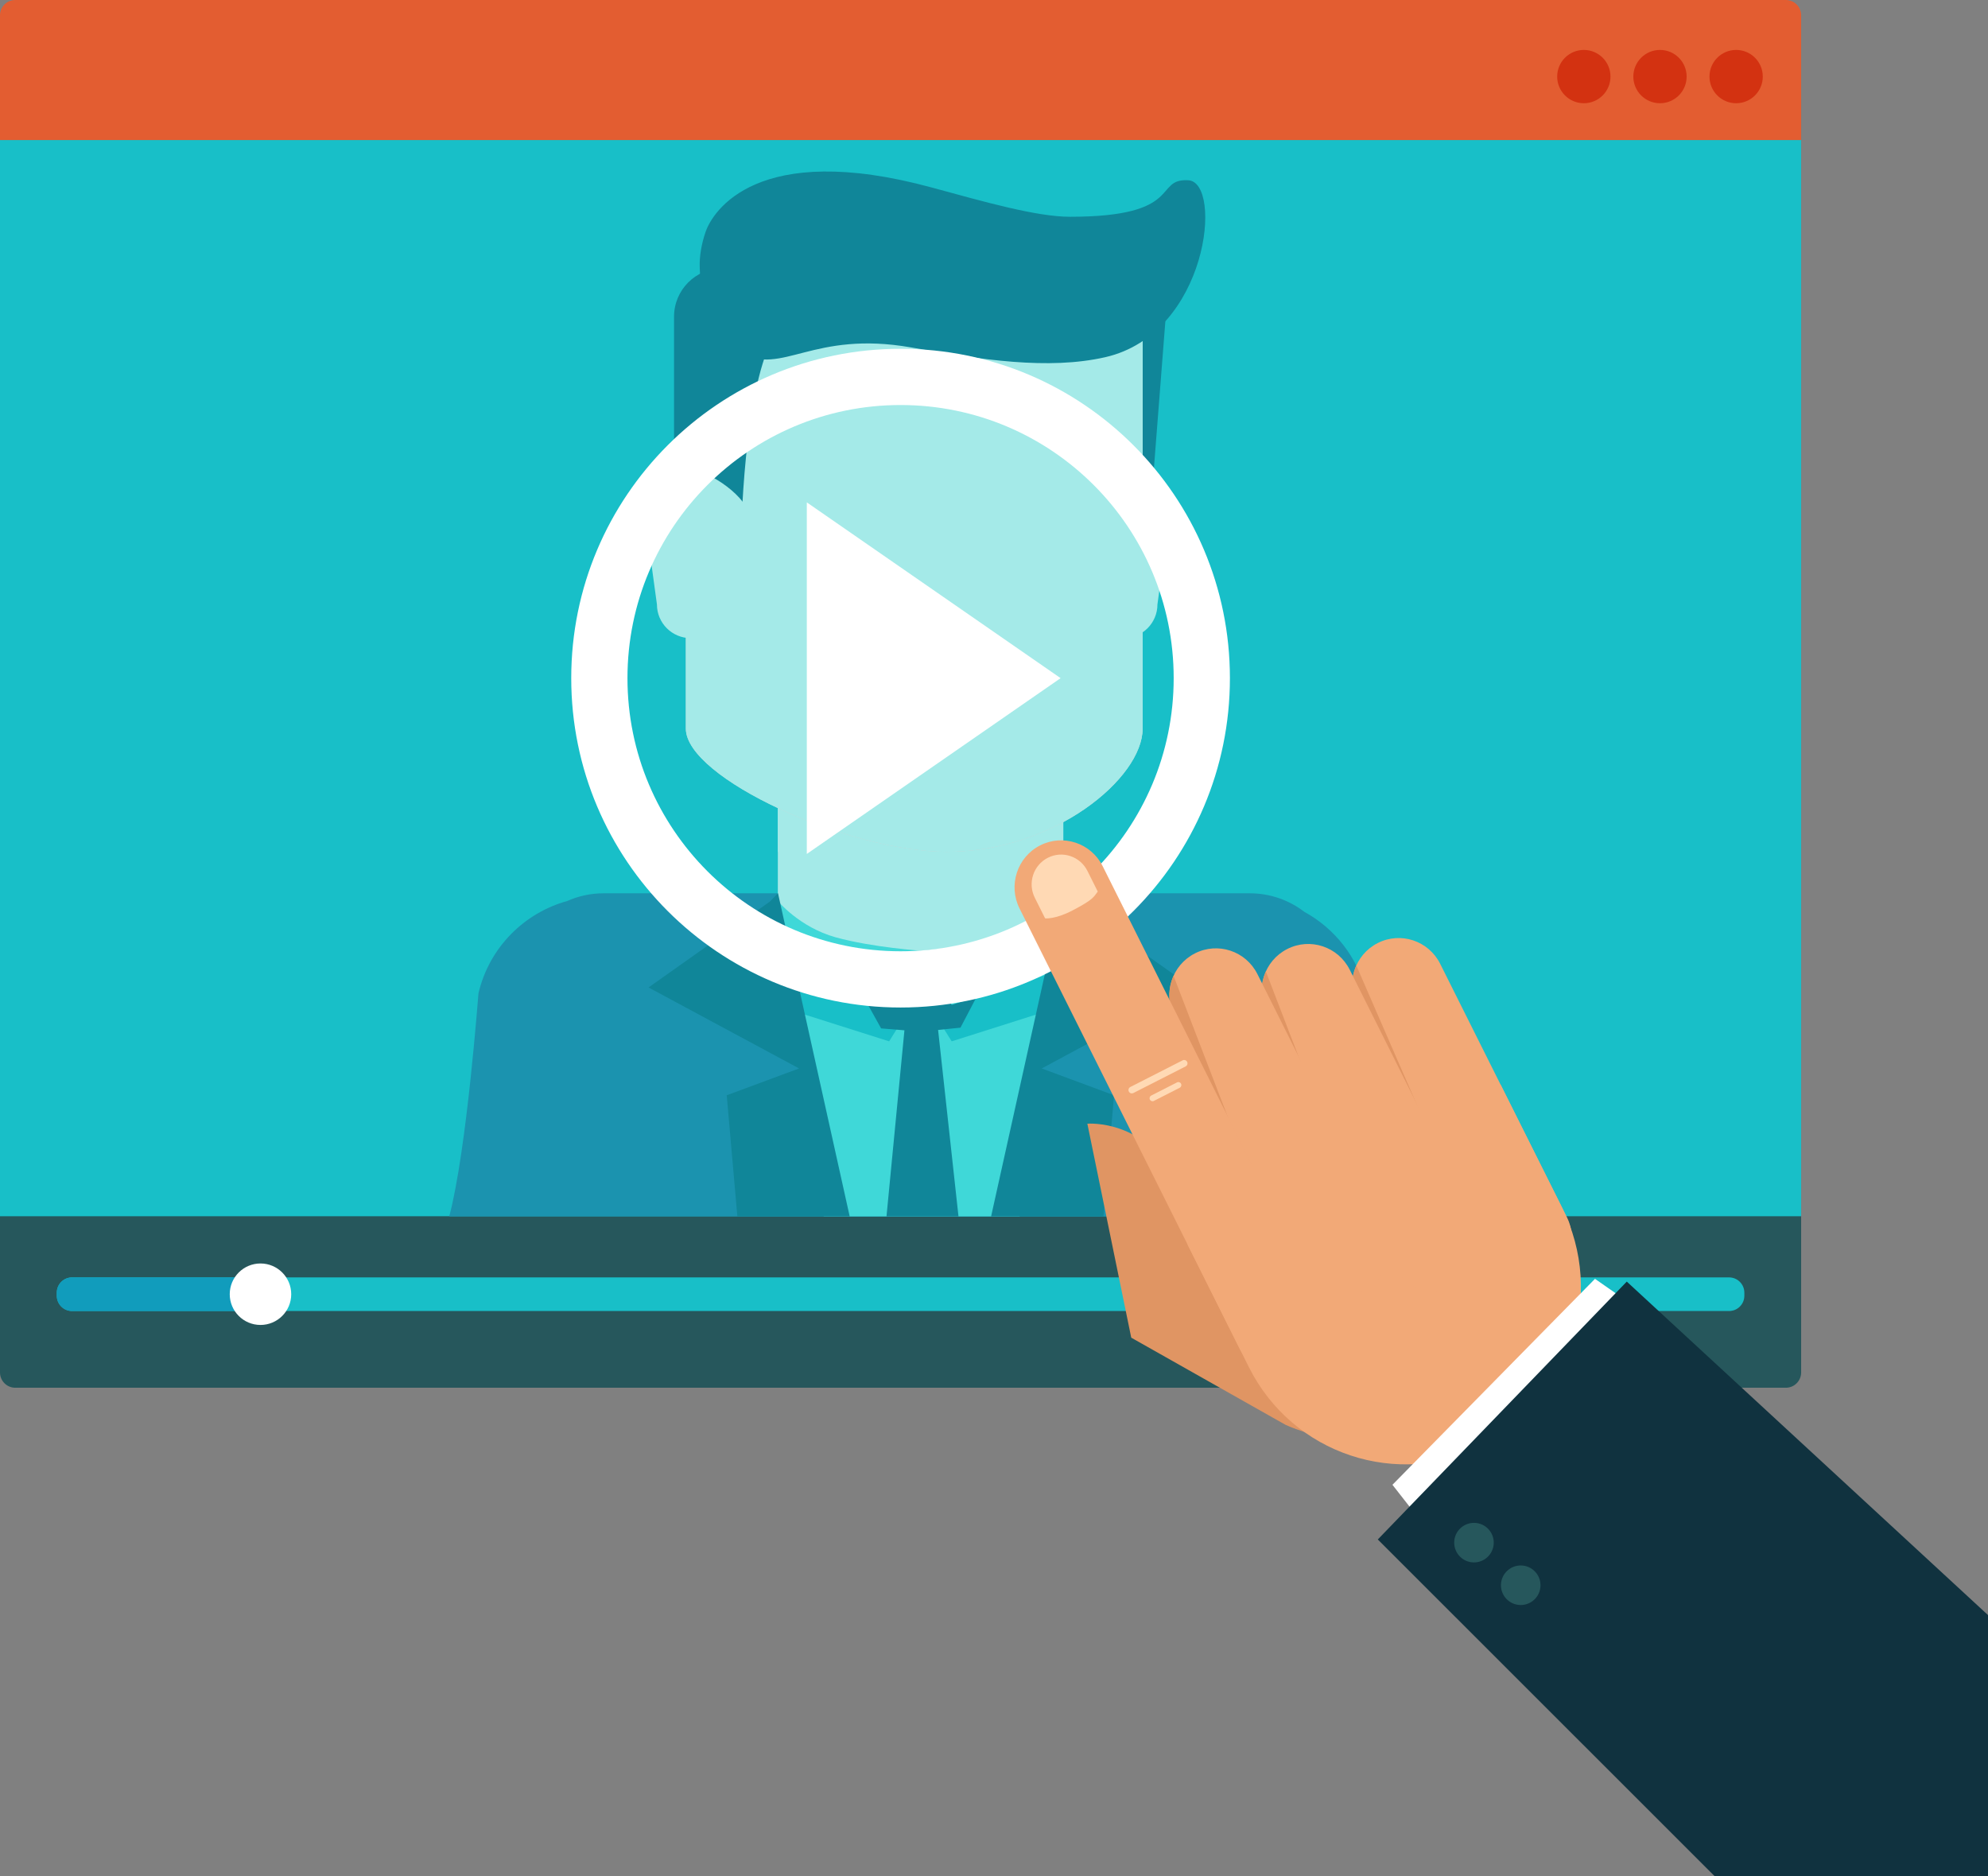 <?xml version="1.0" encoding="UTF-8" standalone="no"?>
<svg
   xmlns:dc="http://purl.org/dc/elements/1.1/"
   xmlns:cc="http://creativecommons.org/ns#"
   xmlns:rdf="http://www.w3.org/1999/02/22-rdf-syntax-ns#"
   xmlns:svg="http://www.w3.org/2000/svg"
   xmlns="http://www.w3.org/2000/svg"
   viewBox="0 0 5560.275 5246.9"
   height="5246.9"
   width="5560.275"
   xml:space="preserve"
   version="1.1"
   id="svg3336"><rect x="0" y="0" width="5560.275" height="5246.9" fill="#808080" stroke="none"/><defs
     id="defs3340"><clipPath
       id="clipPath3350"
       clipPathUnits="userSpaceOnUse"><path
         id="path3352"
         d="m 0,4197.519 4448.22,0 L 4448.22,0 0,0 0,4197.519 Z" /></clipPath></defs><g
     transform="matrix(1.25,0,0,-1.25,0,5246.9)"
     id="g3344"><g
       id="g3346"><g
         clip-path="url(#clipPath3350)"
         id="g3348"><g
           transform="translate(4030.129,1126.807)"
           id="g3354"><path
             id="path3356"
             style="fill:#26575c;fill-opacity:1;fill-rule:nonzero;stroke:none"
             d="m 0,0 c 0,-18.89 -15.313,-34.203 -34.203,-34.203 l -3961.723,0 c -18.89,0 -34.203,15.313 -34.203,34.203 l 0,2847.198 c 0,18.89 15.313,34.203 34.203,34.203 l 3961.723,0 c 18.89,0 34.203,-15.313 34.203,-34.203 L 0,0 Z" /></g><g
           transform="translate(4030.129,3704.088)"
           id="g3358"><path
             id="path3360"
             style="fill:#e35d31;fill-opacity:1;fill-rule:nonzero;stroke:none"
             d="m 0,0 0,459.229 c 0,18.889 -15.313,34.202 -34.203,34.202 l -3961.723,0 c -18.89,0 -34.203,-15.313 -34.203,-34.202 L -4030.129,0 0,0 Z" /></g><path
           id="path3362"
           style="fill:#18bfc8;fill-opacity:1;fill-rule:nonzero;stroke:none"
           d="m 0,1476.301 4030.129,0 0,2407.863 -4030.129,0 0,-2407.863 z" /><g
           transform="translate(3903.048,1298.448)"
           id="g3364"><path
             id="path3366"
             style="fill:#18bfc8;fill-opacity:1;fill-rule:nonzero;stroke:none"
             d="m 0,0 c 0,-18.89 -15.313,-34.203 -34.203,-34.203 l -3707.562,0 c -18.89,0 -34.202,15.313 -34.202,34.203 l 0,6.841 c 0,18.889 15.312,34.202 34.202,34.202 l 3707.562,0 C -15.313,41.043 0,25.73 0,6.841 L 0,0 Z" /></g><g
           transform="translate(570.27,1339.491)"
           id="g3368"><path
             id="path3370"
             style="fill:#119cbc;fill-opacity:1;fill-rule:nonzero;stroke:none"
             d="m 0,0 -408.987,0 c -18.89,0 -34.202,-15.313 -34.202,-34.203 l 0,-6.84 c 0,-18.89 15.312,-34.203 34.202,-34.203 L 0,-75.246 0,0 Z" /></g><g
           transform="translate(651.625,1301.868)"
           id="g3372"><path
             id="path3374"
             style="fill:#ffffff;fill-opacity:1;fill-rule:nonzero;stroke:none"
             d="m 0,0 c 0,-37.987 -30.796,-68.783 -68.784,-68.783 -37.987,0 -68.783,30.796 -68.783,68.783 0,37.987 30.796,68.783 68.783,68.783 C -30.796,68.783 0,37.987 0,0" /></g><g
           transform="translate(2918.469,2157.378)"
           id="g3376"><path
             id="path3378"
             style="fill:#1b93af;fill-opacity:1;fill-rule:nonzero;stroke:none"
             d="m 0,0 c -33.851,26.019 -76.226,41.496 -122.232,41.496 l -1445.524,0 c -28.933,0 -56.43,-6.129 -81.28,-17.15 -95.693,-26.5 -174.385,-102.976 -198.821,-206.436 -0.371,-1.573 -25.892,-350.173 -65.405,-499.348 l 2117.485,0 c -39.514,149.175 -65.035,497.775 -65.406,499.353 C 119.73,-101.277 67.539,-36.934 0,0" /></g><g
           transform="translate(2156.009,2527.757)"
           id="g3380"><path
             id="path3382"
             style="fill:#a4eae8;fill-opacity:1;fill-rule:nonzero;stroke:none"
             d="m 0,0 -192.481,0 c -123.214,0 -223.078,-56.127 -223.078,-125.402 l 0,-241.166 c 0,-69.274 99.864,-125.412 223.078,-125.412 l 192.481,0 c 123.22,0 223.084,56.138 223.084,125.412 l 0,241.166 C 223.084,-56.127 123.22,0 0,0" /></g><g
           transform="translate(2499.934,3597.393)"
           id="g3384"><path
             id="path3386"
             style="fill:#108699;fill-opacity:1;fill-rule:nonzero;stroke:none"
             d="m 0,0 c -59.892,0 -228.407,64.839 -228.407,4.981 0,0 89.352,-58.563 138.672,-218.776 49.281,-160.215 49.281,-440.6 49.281,-440.6 0,-26.085 29.757,-88.333 61.629,-98.595 41.309,-13.28 39.622,-0.32 39.622,33.49 l 47.599,611.086 C 108.396,-48.541 59.847,0 0,0" /></g><g
           transform="translate(2514.334,3145.664)"
           id="g3388"><path
             id="path3390"
             style="fill:#a4eae8;fill-opacity:1;fill-rule:nonzero;stroke:none"
             d="m 0,0 c -41.701,0 -130.959,-63.052 -130.959,-104.77 l -0.439,-175.69 c 0,-41.693 89.697,-95.441 131.398,-95.441 41.675,0 75.481,33.797 75.481,75.481 l 25.067,183.342 C 107.44,-36.58 41.675,0 0,0" /></g><g
           transform="translate(2498.403,3059.062)"
           id="g3392"><path
             id="path3394"
             style="fill:#e2caaa;fill-opacity:1;fill-rule:nonzero;stroke:none"
             d="m 0,0 c -19.802,0 -59.494,-26.383 -68.693,-48.042 22.907,-7.547 39.433,-29.091 39.433,-54.508 0,-25.807 -17.03,-47.641 -40.467,-54.89 7.388,-21.26 49.266,-45.257 69.727,-45.257 22.48,0 40.72,18.207 40.72,40.684 L 54.227,-63.12 C 57.951,-19.72 22.48,0 0,0" /></g><g
           transform="translate(2156.009,2527.757)"
           id="g3396"><path
             id="path3398"
             style="fill:#a4eae8;fill-opacity:1;fill-rule:nonzero;stroke:none"
             d="m 0,0 -192.481,0 c -123.214,0 -223.078,-56.127 -223.078,-125.402 l 0,-110.759 c 118.991,-55.84 266.678,-97.85 378.142,-97.85 97.236,0 187.488,26.972 260.501,66.438 l 0,142.171 C 223.084,-56.127 123.22,0 0,0" /></g><g
           transform="translate(1534.605,2567.394)"
           id="g3400"><path
             id="path3402"
             style="fill:#cfd3d3;fill-opacity:1;fill-rule:nonzero;stroke:none"
             d="m 0,0 c 0,-110.895 363.166,-275.714 583.986,-275.714 240.453,0 438.099,164.819 438.099,275.714 l 0,968.421 L 0,968.421 0,0 Z" /></g><g
           transform="translate(1534.605,2567.394)"
           id="g3404"><path
             id="path3406"
             style="fill:#a4eae8;fill-opacity:1;fill-rule:nonzero;stroke:none"
             d="m 0,0 c 0,-110.895 363.166,-275.714 583.986,-275.714 240.453,0 438.099,164.819 438.099,275.714 l 0,968.421 L 0,968.421 0,0 Z" /></g><g
           transform="translate(1547.226,3515.643)"
           id="g3408"><path
             id="path3410"
             style="fill:#a4eae8;fill-opacity:1;fill-rule:nonzero;stroke:none"
             d="m 0,0 c -4.865,-53.182 10.245,-113.266 54.934,-134.84 95.745,-46.212 183.651,35.894 399.981,-22.842 154.298,-41.896 300.837,-78.491 430.477,-61.263 52.456,6.973 92.871,31.28 124.072,64.749 l 0,174.369 -1007.622,0 L 0,0 Z" /></g><g
           transform="translate(1616.589,3597.393)"
           id="g3412"><path
             id="path3414"
             style="fill:#108699;fill-opacity:1;fill-rule:nonzero;stroke:none"
             d="m 0,0 c -59.878,0 -108.398,-48.541 -108.398,-108.414 l 0,-578.17 c 0,-33.798 45.914,-79.686 87.214,-66.406 31.89,10.262 61.638,72.51 61.638,98.595 0,0 0,280.385 49.303,440.6 C 139.046,-53.582 228.408,4.981 228.408,4.981 228.408,64.839 59.887,0 0,0" /></g><g
           transform="translate(1545.412,3145.664)"
           id="g3416"><path
             id="path3418"
             style="fill:#a4eae8;fill-opacity:1;fill-rule:nonzero;stroke:none"
             d="m 0,0 c -41.71,0 -107.435,-36.58 -100.564,-117.078 l 25.062,-183.342 c 0,-41.684 33.792,-75.481 75.502,-75.481 41.675,0 131.365,53.748 131.365,95.441 l -0.423,175.69 C 130.942,-63.052 41.675,0 0,0" /></g><g
           transform="translate(1590.588,2956.512)"
           id="g3420"><path
             id="path3422"
             style="fill:#a4eae8;fill-opacity:1;fill-rule:nonzero;stroke:none"
             d="m 0,0 c 0,25.417 16.545,46.96 39.414,54.508 -9.183,21.659 -48.859,48.042 -68.678,48.042 -22.475,0 -57.939,-19.72 -54.222,-63.12 l 13.506,-98.893 c 0,-22.478 18.241,-40.684 40.716,-40.684 20.464,0 62.366,23.996 69.727,45.257 C 17.027,-47.642 0,-25.807 0,0" /></g><g
           transform="translate(2658.722,3794.239)"
           id="g3424"><path
             id="path3426"
             style="fill:#108699;fill-opacity:1;fill-rule:nonzero;stroke:none"
             d="m 0,0 c -78.567,4.187 -7.562,-81.719 -264.549,-81.719 -74.735,0 -191.631,33.431 -308.99,65.366 -392.009,106.708 -490.598,-53.986 -506.178,-98.611 -9.332,-26.808 -14.292,-55.214 -13.318,-80.31 1.401,-36.304 3.426,-139.797 91.763,-190.417 92.268,-52.843 160.433,50.425 381.224,11.618 157.473,-27.7 306.721,-50.808 434.258,-21.843 C 44.578,-343.614 78.55,-4.195 0,0" /></g><g
           transform="translate(1752.123,2076.496)"
           id="g3428"><path
             id="path3430"
             style="fill:#3fd8d8;fill-opacity:1;fill-rule:nonzero;stroke:none"
             d="m 0,0 -40.749,-71.555 74.865,-178.019 56.874,-350.983 438.301,0 35.143,343.23 L 685.796,23.603 390.881,-33.159 0,0 Z" /></g><g
           transform="translate(2248.895,2018.662)"
           id="g3432"><path
             id="path3434"
             style="fill:#18bfc8;fill-opacity:1;fill-rule:nonzero;stroke:none"
             d="m 0,0 c -71.205,-19.749 -166.312,-28.141 -189.472,-29.965 -23.161,1.824 -118.267,10.216 -189.476,29.965 -81.636,22.648 -130.045,81.916 -130.045,81.916 l -99.894,-122.104 349.446,-110.84 69.969,112.24 69.966,-112.24 349.449,110.84 -99.895,122.104 C 130.048,81.916 81.64,22.648 0,0" /></g><g
           transform="translate(2058.132,2062.587)"
           id="g3436"><path
             id="path3438"
             style="fill:#108699;fill-opacity:1;fill-rule:nonzero;stroke:none"
             d="m 0,0 -0.657,0.236 -146.984,-56.519 61.074,-109.718 88.212,-7.32 0.655,-0.053 0.656,0.066 87.996,8.974 58.151,110.827 L 0.663,-0.236 0,0 Z" /></g><g
           transform="translate(1739.901,2182.262)"
           id="g3440"><path
             id="path3442"
             style="fill:#3fd8d8;fill-opacity:1;fill-rule:nonzero;stroke:none"
             d="m 0,0 -99.894,-122.104 349.447,-110.84 75.223,120.67 c 0,0 -113.08,7.714 -194.731,30.36 C 48.41,-59.266 0,0 0,0" /></g><g
           transform="translate(2248.895,2100.348)"
           id="g3444"><path
             id="path3446"
             style="fill:#3fd8d8;fill-opacity:1;fill-rule:nonzero;stroke:none"
             d="M 0,0 C -81.647,-22.646 -194.727,-30.359 -194.727,-30.359 L -119.506,-151.03 229.943,-40.189 130.048,81.914 C 130.048,81.914 81.64,22.648 0,0" /></g><g
           transform="translate(2064.779,1940.99)"
           id="g3448"><path
             id="path3450"
             style="fill:#108699;fill-opacity:1;fill-rule:nonzero;stroke:none"
             d="m 0,0 -0.068,3.443 -3.77,-1.75 -3.812,1.681 0.016,-3.448 -30.11,-14.015 -43.484,-450.962 161.098,0 L 30.478,-13.45 0,0 Z" /></g><g
           transform="translate(2396.024,2180.48)"
           id="g3452"><path
             id="path3454"
             style="fill:#108699;fill-opacity:1;fill-rule:nonzero;stroke:none"
             d="m 0,0 -17.998,18.538 -160.397,-723.079 251.331,0 23.797,271.014 -161.893,60.033 336.825,181.189 L 0,0 Z" /></g><g
           transform="translate(1722.82,2180.48)"
           id="g3456"><path
             id="path3458"
             style="fill:#108699;fill-opacity:1;fill-rule:nonzero;stroke:none"
             d="m 0,0 -271.665,-192.305 336.824,-181.189 -161.893,-60.033 23.799,-271.014 251.329,0 L 17.996,18.538 0,0 Z" /></g><g
           transform="translate(1805.245,3073.544)"
           id="g3460"><path
             id="path3462"
             style="fill:#ffffff;fill-opacity:1;fill-rule:nonzero;stroke:none"
             d="M 0,0 567.908,-393.312 0,-786.623 0,0 Z" /></g><g
           transform="translate(2015.064,2069.146)"
           id="g3464"><path
             id="path3466"
             style="fill:#ffffff;fill-opacity:1;fill-rule:nonzero;stroke:none"
             d="m 0,0 c -337.494,0 -611.088,273.592 -611.088,611.087 0,337.493 273.594,611.087 611.088,611.087 337.493,0 611.087,-273.594 611.087,-611.087 C 611.087,273.592 337.493,0 0,0 m 0,1348 c -406.986,0 -736.913,-329.927 -736.913,-736.913 0,-406.986 329.927,-736.913 736.913,-736.913 406.986,0 736.913,329.927 736.913,736.913 C 736.913,1018.073 406.986,1348 0,1348" /></g><g
           transform="translate(3543.884,4085.807)"
           id="g3468"><path
             id="path3470"
             style="fill:#d33211;fill-opacity:1;fill-rule:nonzero;stroke:none"
             d="m 0,0 c -32.93,0 -59.637,-26.699 -59.637,-59.637 0,-32.938 26.707,-59.637 59.637,-59.637 32.93,0 59.637,26.699 59.637,59.637 C 59.637,-26.699 32.93,0 0,0" /></g><g
           transform="translate(3714.276,4085.807)"
           id="g3472"><path
             id="path3474"
             style="fill:#d33211;fill-opacity:1;fill-rule:nonzero;stroke:none"
             d="m 0,0 c -32.93,0 -59.637,-26.699 -59.637,-59.637 0,-32.938 26.707,-59.637 59.637,-59.637 32.93,0 59.637,26.699 59.637,59.637 C 59.637,-26.699 32.93,0 0,0" /></g><g
           transform="translate(3884.668,4085.807)"
           id="g3476"><path
             id="path3478"
             style="fill:#d33211;fill-opacity:1;fill-rule:nonzero;stroke:none"
             d="m 0,0 c -32.93,0 -59.637,-26.699 -59.637,-59.637 0,-32.938 26.707,-59.637 59.637,-59.637 32.929,0 59.637,26.699 59.637,59.637 C 59.637,-26.699 32.929,0 0,0" /></g><g
           transform="translate(3000.455,979.838)"
           id="g3480"><path
             id="path3482"
             style="fill:#e09563;fill-opacity:1;fill-rule:nonzero;stroke:none"
             d="m 0,0 c -56.965,-1.437 -124.035,29.795 -124.035,29.795 l -345.215,195.006 -98.211,478.734 c 0,0 136.535,11.577 200.554,-136.296 64.018,-147.85 92.798,-243.362 92.798,-243.362 L -1.077,250.832 c 0,0 17.955,-3.99 39.975,-16.602 C 81.363,209.889 140.999,161.002 130.536,99.68 112.93,-3.821 33.845,0.873 0,0" /></g><g
           transform="translate(3506.151,1473.777)"
           id="g3484"><path
             id="path3486"
             style="fill:#f2a977;fill-opacity:1;fill-rule:nonzero;stroke:none"
             d="m 0,0 c 25.889,-51.786 5.283,-114.968 -46.093,-141.121 -51.345,-26.17 -113.963,-5.351 -139.844,46.436 l -283.689,567.267 c -25.896,51.811 -5.282,114.992 46.077,141.121 51.352,26.171 113.97,5.359 139.883,-46.42 L 0,0 Z" /></g><g
           transform="translate(3188.767,1683.35)"
           id="g3488"><path
             id="path3490"
             style="fill:#e09563;fill-opacity:1;fill-rule:nonzero;stroke:none"
             d="m 0,0 -153.959,353.921 c -12.633,-28.005 -13.078,-61.319 1.717,-90.912 L 1.546,-64.61 C 0.841,-52.081 5.375,-12.124 0,0" /></g><g
           transform="translate(2657.017,1413.495)"
           id="g3492"><path
             id="path3494"
             style="fill:#f2a977;fill-opacity:1;fill-rule:nonzero;stroke:none"
             d="m 0,0 137.423,-274.792 c 97.59,-195.187 333.595,-273.518 527.161,-174.949 193.501,98.53 271.262,336.635 173.649,531.84 L 700.818,356.882 0,0 Z" /></g><g
           transform="translate(3303.762,1460.493)"
           id="g3496"><path
             id="path3498"
             style="fill:#f2a977;fill-opacity:1;fill-rule:nonzero;stroke:none"
             d="m 0,0 c 25.906,-51.787 5.283,-114.96 -46.076,-141.122 -51.345,-26.162 -113.964,-5.358 -139.876,46.42 L -469.617,472.59 c -25.897,51.795 -5.291,114.984 46.061,141.113 51.367,26.162 113.994,5.358 139.891,-46.42 L 0,0 Z" /></g><g
           transform="translate(2979.015,1642.696)"
           id="g3500"><path
             id="path3502"
             style="fill:#e09563;fill-opacity:1;fill-rule:nonzero;stroke:none"
             d="m 0,0 -146.611,381.276 c -12.601,-27.998 -13.077,-61.278 1.741,-90.889 L 8.886,-37.231 C 8.221,-24.711 5.408,-12.101 0,0" /></g><g
           transform="translate(3097.225,1450.743)"
           id="g3504"><path
             id="path3506"
             style="fill:#f2a977;fill-opacity:1;fill-rule:nonzero;stroke:none"
             d="m 0,0 c 25.912,-51.804 5.282,-114.992 -46.085,-141.129 -51.344,-26.155 -113.97,-5.367 -139.859,46.427 l -283.682,567.259 c -25.897,51.787 -5.282,114.993 46.077,141.121 51.368,26.162 113.986,5.359 139.884,-46.395 L 0,0 Z" /></g><g
           transform="translate(2772.485,1632.928)"
           id="g3508"><path
             id="path3510"
             style="fill:#e09563;fill-opacity:1;fill-rule:nonzero;stroke:none"
             d="m 0,0 -146.611,381.277 c -12.625,-28.014 -13.078,-61.312 1.725,-90.905 L 8.894,-37.255 C 8.221,-24.718 5.407,-12.133 0,0" /></g><g
           transform="translate(2958.495,1277.185)"
           id="g3512"><path
             id="path3514"
             style="fill:#f2a977;fill-opacity:1;fill-rule:nonzero;stroke:none"
             d="m 0,0 c 25.913,-51.795 5.266,-114.992 -46.07,-141.146 -51.367,-26.138 -113.962,-5.359 -139.875,46.461 l -491.301,982.431 c -25.895,51.803 -5.258,114.966 46.094,141.129 51.343,26.121 113.963,5.351 139.867,-46.428 L 0,0 Z" /></g><g
           transform="translate(2456.255,2202.765)"
           id="g3516"><path
             id="path3518"
             style="fill:#ffd9b4;fill-opacity:1;fill-rule:nonzero;stroke:none"
             d="m 0,0 -23.079,46.171 c -16.384,32.778 -56.082,45.975 -88.605,29.402 -32.514,-16.565 -45.578,-56.573 -29.171,-89.4 l 23.079,-46.155 c 0,0 22.197,-2.653 61.166,17.653 C -8.264,-17.095 -9.269,-11.868 0,0" /></g><g
           transform="translate(2656.267,1821.752)"
           id="g3520"><path
             id="path3522"
             style="fill:#ffd9b4;fill-opacity:1;fill-rule:nonzero;stroke:none"
             d="M 0,0 C 1.866,-3.724 0.391,-8.289 -3.343,-10.188 L -120.34,-69.782 c -3.709,-1.892 -8.232,-0.398 -10.106,3.36 -1.881,3.749 -0.382,8.288 3.335,10.188 L -10.106,3.361 C -6.388,5.26 -1.882,3.75 0,0" /></g><g
           transform="translate(2642.632,1772.798)"
           id="g3524"><path
             id="path3526"
             style="fill:#ffd9b4;fill-opacity:1;fill-rule:nonzero;stroke:none"
             d="M 0,0 C 1.658,-3.3 0.349,-7.316 -2.938,-8.991 L -60.8,-38.455 c -3.279,-1.674 -7.285,-0.354 -8.919,2.961 -1.666,3.316 -0.34,7.341 2.939,9.016 L -8.935,2.994 C -5.648,4.66 -1.642,3.331 0,0" /></g><g
           transform="translate(3652.828,1277.668)"
           id="g3528"><path
             id="path3530"
             style="fill:#ffffff;fill-opacity:1;fill-rule:nonzero;stroke:none"
             d="M 0,0 -83.979,58.612 -537.178,-402.201 -183.85,-853.587 0,-536.559 0,0 Z" /></g><g
           transform="translate(4448.22,583.968)"
           id="g3532"><path
             id="path3534"
             style="fill:#10323f;fill-opacity:1;fill-rule:nonzero;stroke:none"
             d="m 0,0 -808.241,746.124 -557.112,-576.947 753.46,-753.145 611.893,0 L 0,0 Z" /></g><g
           transform="translate(3358.429,651.46)"
           id="g3536"><path
             id="path3538"
             style="fill:#26575c;fill-opacity:1;fill-rule:nonzero;stroke:none"
             d="m 0,0 c -0.412,-24.435 19.062,-44.577 43.496,-44.989 24.435,-0.413 44.577,19.061 44.99,43.496 C 88.898,22.941 69.424,43.084 44.99,43.496 20.555,43.909 0.413,24.435 0,0" /></g><g
           transform="translate(3253.825,746.794)"
           id="g3540"><path
             id="path3542"
             style="fill:#26575c;fill-opacity:1;fill-rule:nonzero;stroke:none"
             d="m 0,0 c -0.412,-24.435 19.062,-44.577 43.496,-44.99 24.435,-0.412 44.577,19.062 44.99,43.497 C 88.898,22.941 69.424,43.084 44.99,43.496 20.555,43.909 0.413,24.435 0,0" /></g></g></g></g></svg>